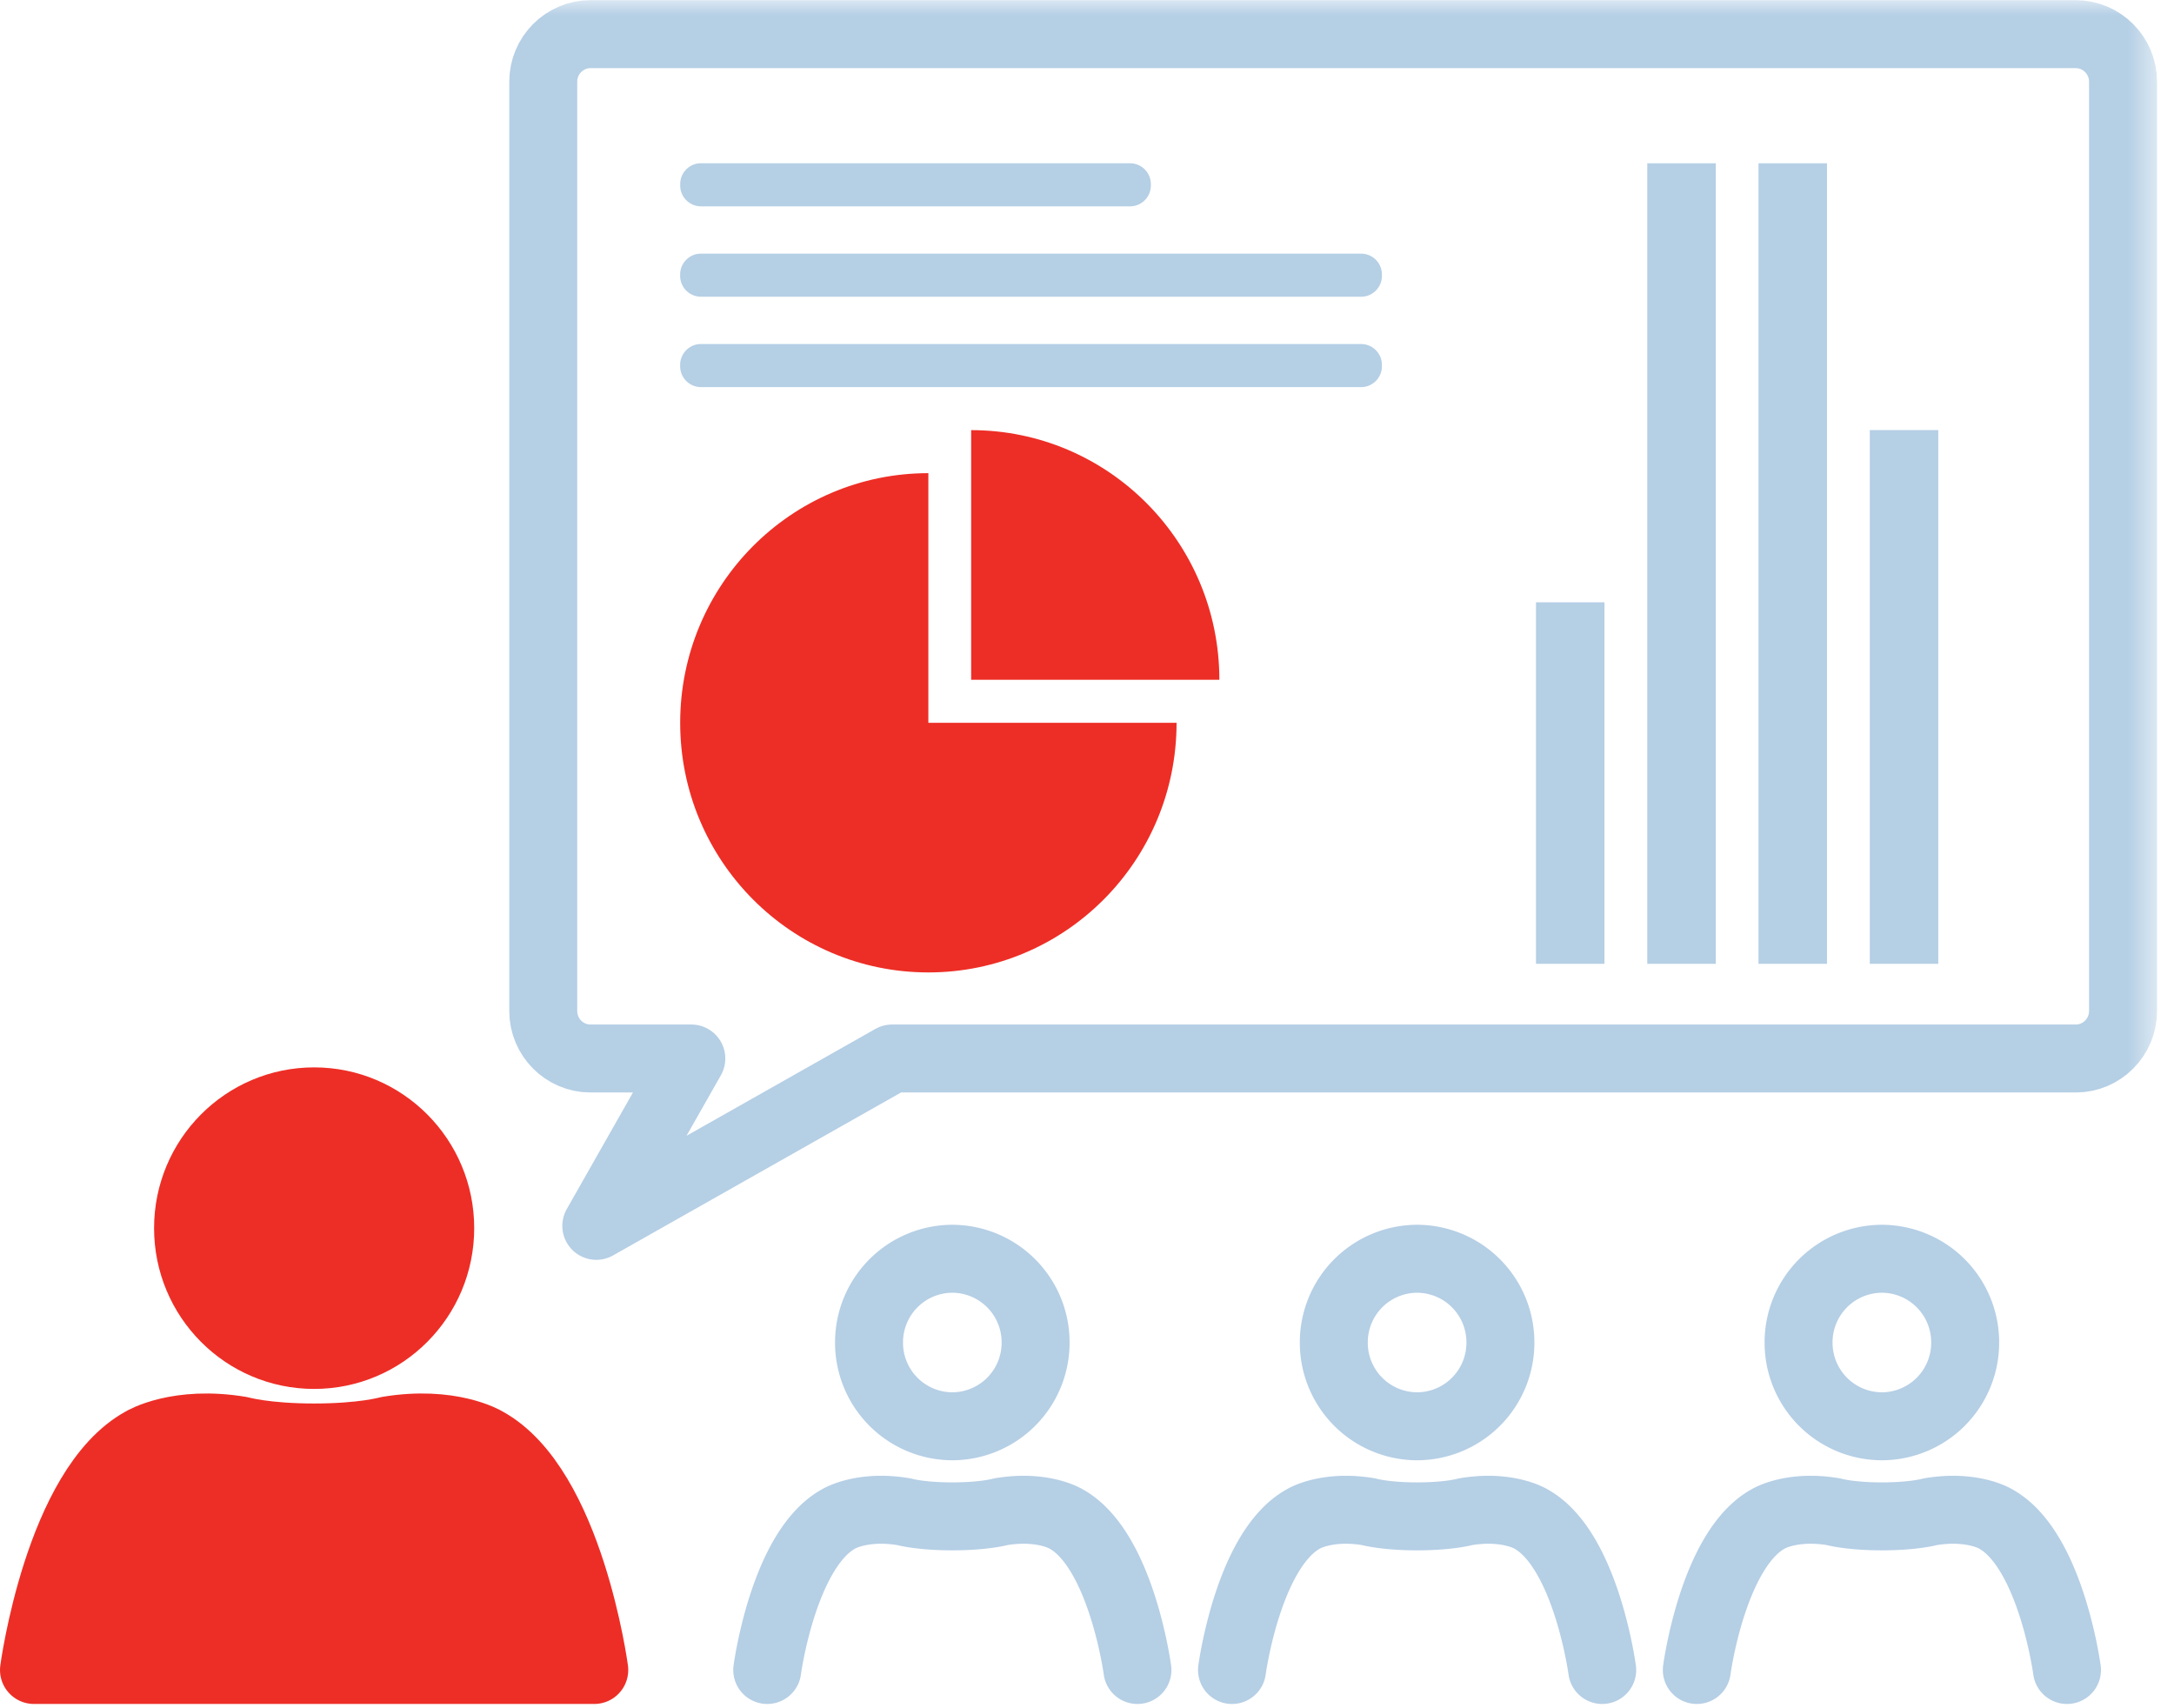 <svg width="70" height="55" viewBox="0 0 70 55" xmlns="http://www.w3.org/2000/svg" xmlns:xlink="http://www.w3.org/1999/xlink"><defs><path id="a" d="M0 54.867h69.453V.001H0z"/></defs><g fill="none" fill-rule="evenodd"><path d="M6.055 39.543c0-2.255 1.818-4.083 4.06-4.083 2.243 0 4.06 1.828 4.06 4.083s-1.817 4.082-4.06 4.082c-2.242 0-4.06-1.827-4.06-4.082" fill="#ED2E26"/><path d="M6.055 39.543c0-2.255 1.818-4.083 4.06-4.083 2.243 0 4.06 1.828 4.06 4.083s-1.817 4.082-4.06 4.082c-2.242 0-4.06-1.827-4.06-4.082z" stroke="#ED2E26" stroke-width="2.188" stroke-linecap="round" stroke-linejoin="round"/><path d="M1.094 53.768s.79-5.898 3.495-7.373c0 0 1.128-.68 3.158-.34 0 0 .79.227 2.368.227 1.578 0 2.368-.227 2.368-.227 2.03-.34 3.158.34 3.158.34 2.705 1.475 3.494 7.373 3.494 7.373H1.094z" fill="#ED2E26"/><path d="M1.094 53.768s.79-5.898 3.495-7.373c0 0 1.128-.68 3.158-.34 0 0 .79.227 2.368.227 1.578 0 2.368-.227 2.368-.227 2.03-.34 3.158.34 3.158.34 2.705 1.475 3.494 7.373 3.494 7.373H1.094z" stroke="#ED2E26" stroke-width="2.188" stroke-linecap="round" stroke-linejoin="round"/><path d="M27.982 43.225a2.69 2.69 0 012.681-2.697 2.69 2.69 0 012.682 2.697 2.69 2.69 0 01-2.682 2.697 2.69 2.69 0 01-2.681-2.697zM36.624 53.768s-.522-3.897-2.31-4.87c0 0-.745-.45-2.086-.226 0 0-.52.15-1.564.15-1.043 0-1.565-.15-1.565-.15-1.34-.224-2.085.226-2.085.226-1.788.973-2.31 4.87-2.31 4.87M42.947 43.225a2.69 2.69 0 012.682-2.697 2.69 2.69 0 012.682 2.697 2.69 2.69 0 01-2.682 2.697 2.69 2.69 0 01-2.682-2.697zM51.589 53.768s-.522-3.897-2.309-4.87c0 0-.746-.45-2.087-.226 0 0-.52.15-1.564.15-1.042 0-1.565-.15-1.565-.15-1.34-.224-2.085.226-2.085.226-1.788.973-2.31 4.87-2.31 4.87M57.912 43.225a2.69 2.69 0 012.682-2.697 2.69 2.69 0 012.682 2.697 2.69 2.69 0 01-2.682 2.697 2.69 2.69 0 01-2.682-2.697zM66.554 53.768s-.521-3.897-2.309-4.87c0 0-.745-.45-2.086-.226 0 0-.521.15-1.564.15-1.043 0-1.565-.15-1.565-.15-1.34-.224-2.085.226-2.085.226-1.789.973-2.31 4.87-2.31 4.87" stroke="#B5CFE5" stroke-width="2.188" stroke-linecap="round" stroke-linejoin="round"/><path d="M36.39 6.643H22.567a.669.669 0 01-.665-.67v-.046c0-.368.298-.67.665-.67H36.39a.67.67 0 01.666.67v.046c0 .369-.3.67-.666.67M43.831 12.463H22.567a.67.67 0 01-.667-.67v-.046c0-.368.3-.67.667-.67H43.83a.67.67 0 01.666.67v.046c0 .369-.3.67-.666.67M43.831 9.553H22.567a.67.67 0 01-.667-.67v-.046c0-.368.3-.67.667-.67H43.83a.67.67 0 01.666.67v.046c0 .369-.3.67-.666.67" fill="#B5CFE5"/><path d="M37.884 23.272c0 4.44-3.578 8.037-7.992 8.037s-7.991-3.598-7.991-8.037c0-4.439 3.577-8.038 7.991-8.038v8.038h7.992z" fill="#ED2E26"/><path d="M31.27 13.849c4.414 0 7.992 3.598 7.992 8.037H31.27V13.85z" fill="#ED2E26"/><mask id="b" fill="#fff"><use xlink:href="#a"/></mask><path fill="#B5CFE5" mask="url(#b)" d="M49.457 31.032h2.205v-11.64h-2.205zM53.04 31.032h2.205V5.257H53.04zM56.622 31.032h2.205V5.257h-2.205zM60.205 31.032h2.205V13.848h-2.205z"/><path d="M66.84 1.1H19.01c-.836 0-1.518.687-1.518 1.528v29.925c0 .84.682 1.527 1.518 1.527h3.25l-3.06 5.389 9.525-5.389H66.84c.835 0 1.519-.686 1.519-1.527V2.628c0-.84-.684-1.528-1.52-1.528z" stroke="#B5CFE5" stroke-width="2.188" stroke-linecap="round" stroke-linejoin="round" mask="url(#b)"/></g></svg>